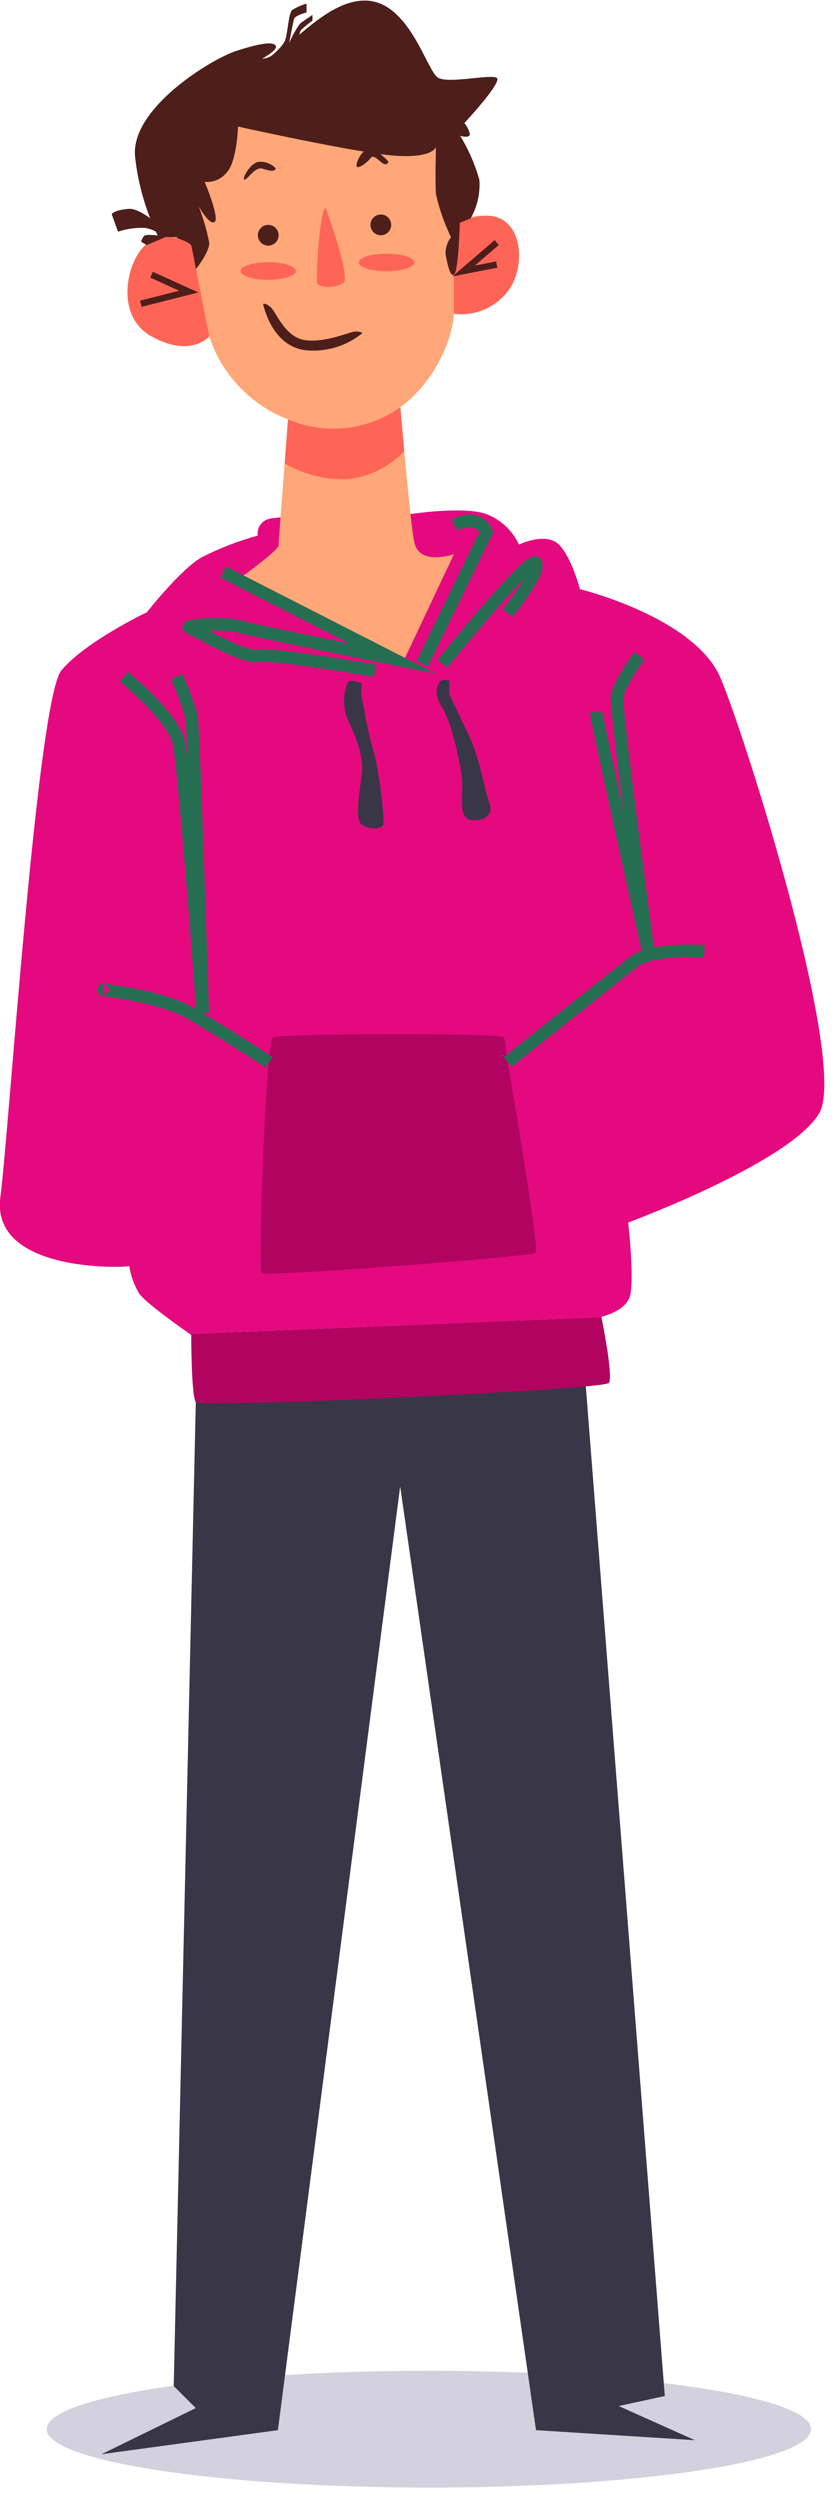 <svg width="37" height="110" viewBox="0 0 37 110" fill="none" xmlns="http://www.w3.org/2000/svg">
<g clip-path="url(#clip0_12_550)">
<path d="M35.727 106.875C35.727 108.296 28.187 109.446 18.89 109.446C9.592 109.446 2.056 108.285 2.056 106.875C2.056 105.465 9.592 104.308 18.89 104.308C28.187 104.308 35.727 105.458 35.727 106.875Z" fill="#D3D1DE"/>
<path d="M8.624 61.688L7.652 104.978L8.624 105.949L4.473 107.979L12.241 106.921L17.627 65.401L23.61 106.921L30.608 107.363L27.254 105.86L29.283 105.419L25.666 59.236L8.624 61.688Z" fill="#393747"/>
<path d="M8.423 58.729C8.423 58.729 8.423 61.42 8.624 61.688C8.825 61.955 26.638 61.149 26.824 60.843C27.01 60.538 26.546 58.214 26.491 57.951L8.349 58.69L8.423 58.729Z" fill="#B10461"/>
<path d="M31.742 29.841C30.608 27.157 25.546 25.922 25.546 25.922C25.546 25.922 25.182 24.528 24.617 23.959C24.052 23.389 22.859 23.959 22.859 23.959C22.572 23.344 22.059 22.864 21.426 22.619C20.408 22.255 18.076 22.619 18.076 22.619C18.076 22.619 12.361 22.638 11.811 22.84C11.661 22.886 11.532 22.984 11.449 23.117C11.365 23.25 11.331 23.408 11.354 23.564C10.502 23.799 9.676 24.118 8.887 24.516C7.946 25.055 6.471 26.937 6.471 26.937C6.471 26.937 3.779 28.215 2.707 29.492C1.634 30.77 0.383 49.966 0.015 52.673C-0.414 56.034 5.569 55.771 5.696 55.705C5.758 56.134 5.907 56.547 6.134 56.917C6.436 57.339 8.039 58.466 8.361 58.69L26.507 57.955V57.928C26.507 57.928 27.448 57.726 27.715 57.122C27.982 56.518 27.669 53.788 27.669 53.788C27.669 53.788 34.79 51.155 36.079 48.99C37.369 46.825 32.877 32.525 31.742 29.841Z" fill="#E5097F"/>
<path d="M12.686 18.456C12.686 18.456 12.272 23.75 12.272 23.986C12.272 24.222 10.599 25.411 10.599 25.411L17.72 29.198L19.997 24.381C19.997 24.381 18.448 24.935 18.243 23.827C18.038 22.72 17.635 17.922 17.635 17.922L12.686 18.456Z" fill="#FFA778"/>
<path d="M8.403 10.672C8.062 8.686 9.929 3.439 14.812 2.54C19.695 1.642 19.997 9.898 19.997 9.898C21.252 8.949 23.254 9.693 22.778 11.729C22.301 13.766 19.997 13.763 19.997 13.763C19.896 15.699 17.898 19.323 14.03 18.797C12.932 18.652 11.897 18.199 11.046 17.491C10.194 16.784 9.56 15.849 9.216 14.796C9.216 14.796 8.639 15.509 7.214 14.998C5.789 14.487 5.553 12.523 6.165 11.304C6.777 10.084 8.268 10.792 8.268 10.792L8.403 10.672Z" fill="#FFA778"/>
<path d="M14.351 9.162C14.351 9.162 15.463 12.194 15.126 12.446C14.789 12.698 14.022 12.667 13.964 12.446C13.906 12.225 14.092 9.081 14.351 9.162Z" fill="#FF6557"/>
<path d="M13.031 11.923C13.031 12.132 12.485 12.31 11.815 12.31C11.145 12.31 10.599 12.14 10.599 11.923C10.599 11.706 11.145 11.536 11.815 11.536C12.485 11.536 13.031 11.714 13.031 11.923Z" fill="#FF6557"/>
<path d="M18.243 11.547C18.243 11.757 17.697 11.935 17.027 11.935C16.357 11.935 15.811 11.768 15.811 11.547C15.811 11.327 16.353 11.16 17.027 11.16C17.701 11.16 18.243 11.335 18.243 11.547Z" fill="#FF6557"/>
<path d="M19.997 9.937V13.809C20.479 13.868 20.968 13.79 21.409 13.585C21.849 13.38 22.223 13.055 22.487 12.647C23.355 11.249 22.805 8.388 19.997 9.937Z" fill="#FF6557"/>
<path d="M8.403 10.672L9.216 14.8C9.216 14.8 8.407 15.768 6.672 14.8C4.937 13.832 5.658 11.222 6.544 10.672C6.83 10.519 7.149 10.439 7.474 10.439C7.798 10.439 8.117 10.519 8.403 10.672Z" fill="#FF6557"/>
<path d="M11.815 10.808C12.067 10.808 12.272 10.603 12.272 10.351C12.272 10.099 12.067 9.894 11.815 9.894C11.562 9.894 11.358 10.099 11.358 10.351C11.358 10.603 11.562 10.808 11.815 10.808Z" fill="#4D1E1A"/>
<path d="M16.775 10.351C17.028 10.351 17.232 10.146 17.232 9.894C17.232 9.642 17.028 9.437 16.775 9.437C16.523 9.437 16.318 9.642 16.318 9.894C16.318 10.146 16.523 10.351 16.775 10.351Z" fill="#4D1E1A"/>
<path d="M12.148 7.408C12.049 7.304 11.928 7.224 11.794 7.175C11.66 7.125 11.516 7.107 11.373 7.121C10.947 7.222 10.599 8 10.796 7.896C10.994 7.791 11.253 7.323 11.571 7.423C11.888 7.524 12.098 7.563 12.148 7.408Z" fill="#4D1E1A"/>
<path d="M17.108 7.106C17.108 7.106 16.5 6.432 16.179 6.564C15.858 6.695 15.641 7.257 15.722 7.338C15.803 7.42 16.183 7.152 16.326 6.951C16.469 6.75 16.771 7.187 16.938 7.222C16.957 7.228 16.977 7.23 16.997 7.227C17.016 7.224 17.035 7.216 17.051 7.205C17.068 7.194 17.081 7.179 17.091 7.162C17.101 7.145 17.107 7.126 17.108 7.106Z" fill="#4D1E1A"/>
<path d="M11.59 13.371C11.59 13.371 11.714 13.309 11.95 13.546C12.187 13.782 12.578 14.882 13.499 14.975C14.421 15.068 15.401 14.587 15.652 14.587C15.904 14.587 15.966 14.653 15.966 14.653C15.614 14.942 15.207 15.158 14.77 15.287C14.333 15.416 13.875 15.456 13.422 15.405C11.935 15.195 11.59 13.371 11.59 13.371Z" fill="#4D1E1A"/>
<path d="M7.753 10.459C7.753 10.459 8.403 10.668 8.43 10.812C8.457 10.955 8.632 11.838 8.632 11.838C8.632 11.838 9.236 11.083 9.216 10.676C9.109 10.132 8.954 9.598 8.752 9.081C8.752 9.081 9.236 9.944 9.456 9.762C9.677 9.58 9.015 8 9.015 8C9.187 8.017 9.36 7.994 9.521 7.931C9.682 7.869 9.825 7.769 9.941 7.64C10.444 7.176 10.483 5.569 10.483 5.569C10.483 5.569 15.815 6.753 17.453 6.854C19.091 6.955 19.203 6.467 19.203 6.467C19.203 6.467 19.161 7.977 19.203 8.543C19.35 9.197 19.572 9.833 19.866 10.436C19.703 10.648 19.618 10.909 19.625 11.176C19.687 11.517 19.827 12.264 20.013 12.063C20.199 11.861 20.253 9.801 20.253 9.801L20.729 9.611C21.023 9.097 21.157 8.506 21.116 7.915C20.925 7.234 20.641 6.582 20.272 5.979C20.272 5.979 20.694 6.103 20.694 5.902C20.658 5.722 20.576 5.555 20.454 5.417C20.454 5.417 22.142 3.605 21.883 3.427C21.624 3.249 19.811 3.687 19.308 3.427C18.805 3.168 18.061 0.105 16.148 0.027C14.235 -0.05 12.496 2.579 11.551 2.579C11.551 2.579 12.264 2.192 12.148 2.014C12.032 1.835 11.551 1.874 10.425 2.234C9.298 2.594 5.673 4.81 5.956 6.951C6.094 8.163 6.442 9.342 6.982 10.436H7.846L7.753 10.459Z" fill="#4D1E1A"/>
<path d="M7.485 10.351C7.485 10.351 6.3 9.143 5.673 9.189C5.046 9.236 4.918 9.418 4.918 9.418L5.197 10.192C5.579 10.068 5.98 10.011 6.382 10.026C6.659 10.066 6.917 10.191 7.121 10.382C7.121 10.382 6.432 10.277 6.347 10.382C6.284 10.456 6.239 10.543 6.215 10.638L6.459 10.781L7.485 10.351Z" fill="#4D1E1A"/>
<path d="M11.61 2.726C11.61 2.726 12.458 2.134 12.574 1.727C12.69 1.321 12.709 0.565 12.88 0.434C13.075 0.316 13.284 0.223 13.503 0.159V0.546C13.503 0.546 13.004 0.682 12.957 0.821C12.911 0.96 12.736 1.898 12.736 1.898C12.863 1.597 13.021 1.312 13.209 1.046C13.356 0.922 13.763 0.658 13.763 0.658V0.906C13.581 1.039 13.408 1.182 13.244 1.336C13.132 1.649 13.04 1.968 12.969 2.293L11.61 2.726Z" fill="#4D1E1A"/>
<path d="M12.686 18.456C13.488 18.795 14.364 18.924 15.23 18.831C16.096 18.737 16.924 18.424 17.635 17.922L17.805 19.858C17.139 20.547 16.253 20.983 15.3 21.089C14.333 21.115 13.378 20.874 12.539 20.392L12.686 18.456Z" fill="#FF6557"/>
<path d="M22.282 46.272C22.282 46.272 23.8 54.961 23.587 55.128C23.374 55.294 11.687 56.181 11.524 56.019C11.362 55.856 11.695 45.811 12.032 45.64C12.368 45.47 22.069 45.431 22.197 45.64C22.274 45.841 22.304 46.057 22.282 46.272Z" fill="#B10461"/>
<path d="M28.16 28.853C28.16 28.853 27.246 30.093 27.18 30.681C27.115 31.27 28.551 41.853 28.551 41.853C28.551 41.853 26.267 31.661 26.267 31.336" stroke="#256E52" stroke-width="0.55" stroke-miterlimit="10"/>
<path d="M31.022 41.853C31.022 41.853 28.726 41.679 27.901 42.326C27.076 42.972 22.359 46.725 22.359 46.725" stroke="#256E52" stroke-width="0.55" stroke-miterlimit="10"/>
<path d="M5.464 29.771C5.464 29.771 7.621 31.545 7.873 32.645C8.124 33.744 8.93 44.564 8.93 44.564C8.93 44.564 8.543 32.01 8.423 31.463C8.247 30.886 8.035 30.321 7.787 29.771" stroke="#256E52" stroke-width="0.55" stroke-miterlimit="10"/>
<path d="M4.577 43.549C4.407 43.549 7.036 43.801 8.364 44.564C9.693 45.327 11.85 46.732 11.85 46.732" stroke="#256E52" stroke-width="0.55" stroke-miterlimit="10"/>
<path d="M9.828 25.167L17.302 28.981C17.302 28.981 11.493 27.82 10.599 27.579C9.704 27.339 8.082 27.544 8.341 27.618C8.601 27.692 10.684 28.974 11.35 28.853C12.016 28.733 16.516 29.512 16.516 29.512" stroke="#256E52" stroke-width="0.55" stroke-miterlimit="10"/>
<path d="M18.603 29.202L21.43 23.393C21.43 23.393 21.085 22.557 20.017 23.099" stroke="#256E52" stroke-width="0.55" stroke-miterlimit="10"/>
<path d="M19.49 29.202C19.49 29.202 23.386 24.377 23.606 24.772C23.827 25.167 22.359 26.975 22.359 26.975" stroke="#256E52" stroke-width="0.55" stroke-miterlimit="10"/>
<path d="M15.3 30.073C15.106 30.571 15.106 31.124 15.3 31.622C15.641 32.327 16.001 33.256 15.954 33.872C15.908 34.488 15.567 36.079 15.954 36.3C16.342 36.521 16.787 36.478 16.876 36.3C16.965 36.122 16.698 33.829 16.435 32.989C16.171 32.149 16.047 31.134 15.954 30.782C15.9 30.55 15.9 30.309 15.954 30.077C15.954 30.077 15.373 29.814 15.3 30.073Z" fill="#393747"/>
<path d="M19.304 30.139C19.304 30.139 19.06 30.495 19.49 31.157C19.92 31.82 20.365 33.938 20.365 34.511C20.365 35.084 20.233 35.924 20.675 36.06C21.116 36.196 21.786 35.932 21.562 35.355C21.337 34.778 21.174 33.458 20.628 32.308C20.082 31.157 19.792 30.542 19.792 30.542V29.949C19.792 29.949 19.374 29.791 19.304 30.139Z" fill="#393747"/>
<path d="M6.676 12.086L8.314 12.829L6.204 13.364" stroke="#4D1E1A" stroke-width="0.28" stroke-miterlimit="10"/>
<path d="M21.879 10.672L20.423 11.923L21.879 11.64" stroke="#4D1E1A" stroke-width="0.28" stroke-miterlimit="10"/>
</g>
<defs>
<clipPath id="clip0_12_550">
<rect width="36.308" height="109.446" fill="white"/>
</clipPath>
</defs>
</svg>
